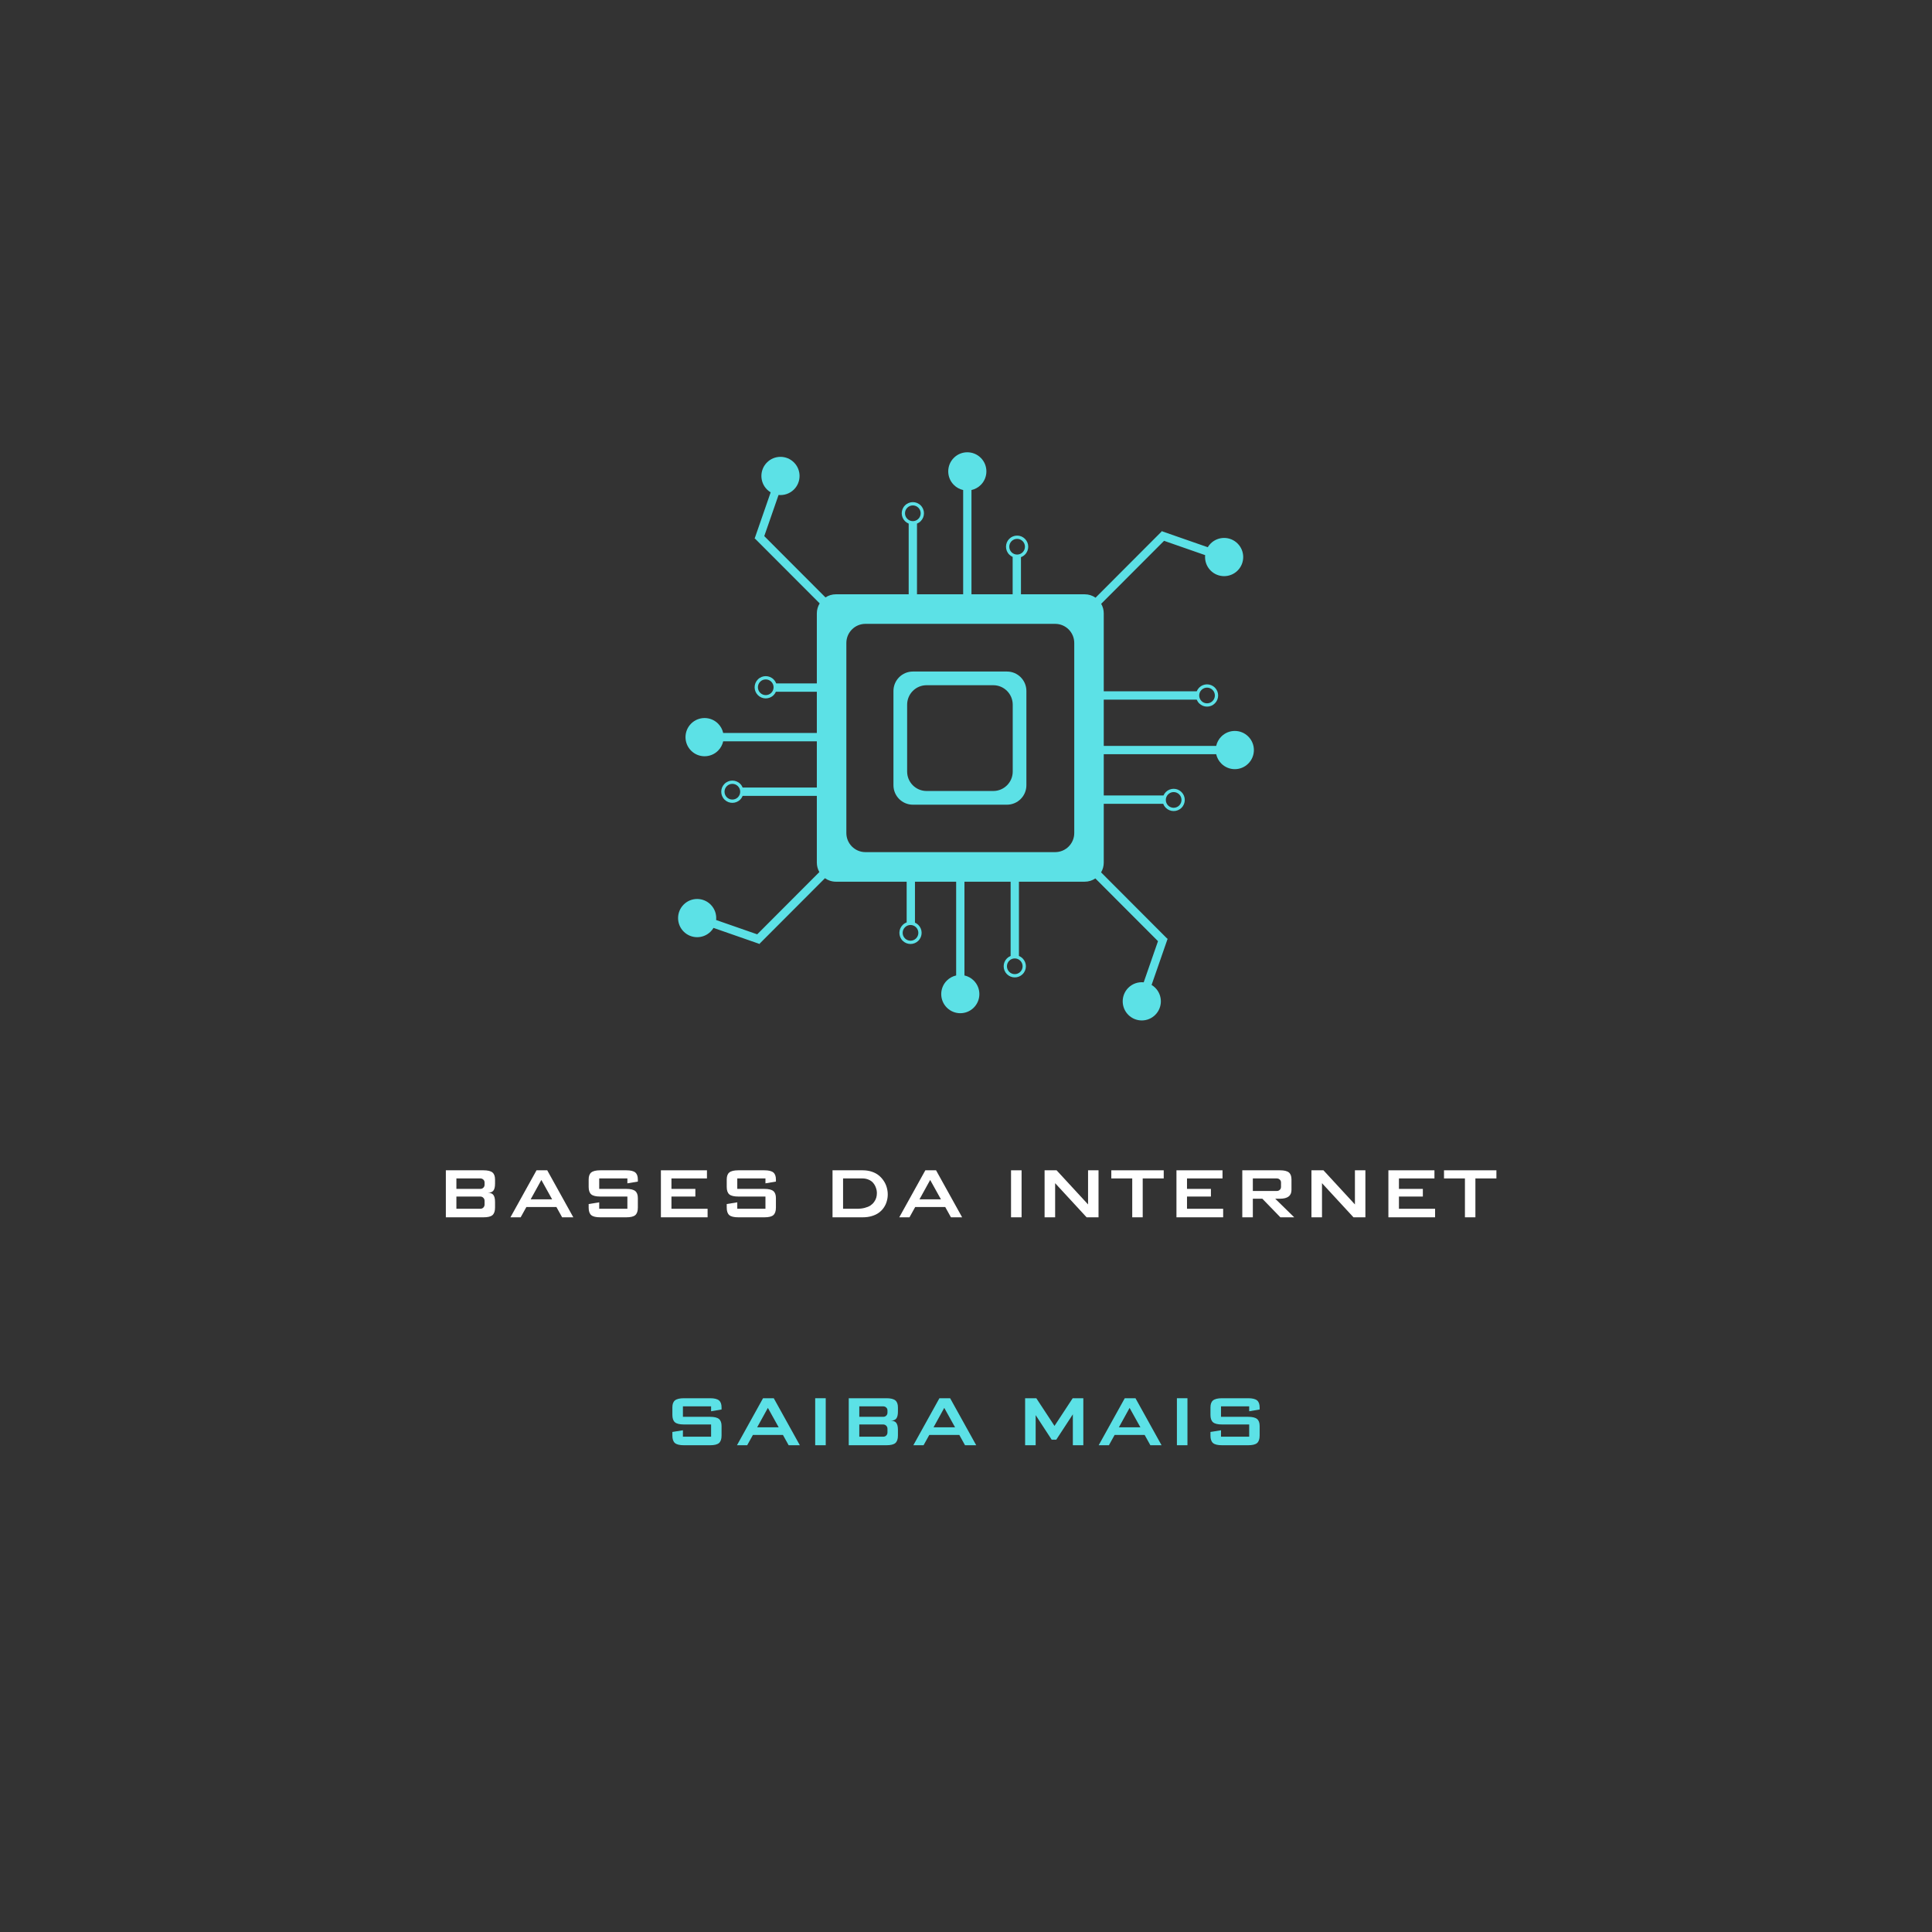 <svg xmlns="http://www.w3.org/2000/svg" xmlns:xlink="http://www.w3.org/1999/xlink" width="500" zoomAndPan="magnify" viewBox="0 0 375 375" height="500" preserveAspectRatio="xMidYMid meet" version="1.0"><rect x="0" y="0" width="375" height="375" fill="#333333" stroke="none"/><defs><g/><clipPath id="1a088a0ee0"><path d="M 131.254 87.422 L 243.754 87.422 L 243.754 198.422 L 131.254 198.422 Z M 131.254 87.422 " clip-rule="nonzero"/></clipPath></defs><g clip-path="url(#1a088a0ee0)"><path fill="#5ce1e6" d="M 167.98 165.398 C 165.938 165.398 164.277 163.738 164.277 161.691 L 164.277 124.801 C 164.277 122.75 165.938 121.09 167.98 121.09 L 204.809 121.09 C 206.855 121.09 208.512 122.75 208.512 124.801 L 208.512 161.691 C 208.512 163.738 206.855 165.398 204.809 165.398 Z M 226.73 154.188 C 227.324 153.594 228.289 153.594 228.883 154.188 C 229.168 154.477 229.328 154.859 229.328 155.266 C 229.328 155.672 229.168 156.055 228.883 156.344 C 228.594 156.633 228.211 156.789 227.805 156.789 C 227.398 156.789 227.016 156.633 226.73 156.344 C 226.441 156.055 226.285 155.672 226.285 155.266 C 226.285 154.859 226.441 154.477 226.73 154.188 Z M 198.043 188.633 C 197.754 188.922 197.375 189.078 196.969 189.078 C 196.562 189.078 196.18 188.922 195.891 188.633 C 195.605 188.344 195.445 187.961 195.445 187.555 C 195.445 187.148 195.605 186.766 195.891 186.477 C 196.18 186.191 196.562 186.031 196.969 186.031 C 197.375 186.031 197.754 186.191 198.043 186.477 C 198.637 187.07 198.637 188.039 198.043 188.633 Z M 177.805 182.141 C 177.52 182.43 177.137 182.59 176.73 182.59 C 176.324 182.59 175.941 182.43 175.652 182.141 C 175.367 181.855 175.207 181.473 175.207 181.066 C 175.207 180.656 175.367 180.277 175.652 179.988 C 175.941 179.699 176.324 179.539 176.73 179.539 C 177.137 179.539 177.52 179.699 177.805 179.988 C 178.398 180.582 178.398 181.551 177.805 182.141 Z M 143.227 154.75 C 142.633 155.344 141.668 155.344 141.074 154.75 C 140.789 154.461 140.629 154.078 140.629 153.672 C 140.629 153.262 140.789 152.879 141.074 152.594 C 141.363 152.305 141.742 152.145 142.148 152.145 C 142.559 152.145 142.938 152.305 143.227 152.594 C 143.512 152.879 143.672 153.262 143.672 153.672 C 143.672 154.078 143.512 154.461 143.227 154.75 Z M 149.707 134.477 C 149.113 135.07 148.148 135.07 147.555 134.477 C 147.266 134.188 147.109 133.805 147.109 133.398 C 147.109 132.992 147.266 132.609 147.555 132.32 C 147.84 132.031 148.223 131.875 148.629 131.875 C 149.035 131.875 149.418 132.031 149.707 132.32 C 149.992 132.609 150.152 132.992 150.152 133.398 C 150.152 133.805 149.992 134.188 149.707 134.477 Z M 176.105 98.551 C 176.395 98.262 176.777 98.102 177.184 98.102 C 177.59 98.102 177.973 98.262 178.258 98.551 C 178.547 98.84 178.703 99.219 178.703 99.629 C 178.703 100.035 178.547 100.418 178.258 100.703 C 177.973 100.992 177.59 101.152 177.184 101.152 C 176.777 101.152 176.395 100.992 176.105 100.703 C 175.512 100.109 175.512 99.145 176.105 98.551 Z M 196.344 105.039 C 196.633 104.75 197.016 104.594 197.422 104.594 C 197.828 104.594 198.211 104.75 198.496 105.039 C 198.785 105.328 198.941 105.711 198.941 106.117 C 198.941 106.523 198.785 106.906 198.496 107.195 C 198.211 107.48 197.828 107.641 197.422 107.641 C 197.016 107.641 196.633 107.48 196.344 107.195 C 195.754 106.602 195.754 105.633 196.344 105.039 Z M 233.211 133.914 C 233.801 133.32 234.77 133.32 235.359 133.914 C 235.648 134.203 235.805 134.586 235.805 134.992 C 235.805 135.398 235.648 135.781 235.359 136.07 C 235.074 136.359 234.691 136.516 234.285 136.516 C 233.879 136.516 233.496 136.359 233.211 136.07 C 232.922 135.781 232.762 135.398 232.762 134.992 C 232.762 134.586 232.922 134.203 233.211 133.914 Z M 242.293 142.961 C 240.848 141.512 238.504 141.512 237.059 142.961 C 236.543 143.477 236.211 144.109 236.062 144.777 L 214.238 144.777 L 214.238 135.801 L 232.285 135.801 C 232.391 136.062 232.547 136.309 232.758 136.52 C 233.602 137.367 234.969 137.367 235.809 136.52 C 236.652 135.676 236.652 134.309 235.809 133.465 C 234.969 132.621 233.602 132.621 232.758 133.465 C 232.547 133.68 232.391 133.922 232.285 134.184 L 214.238 134.184 L 214.238 119.062 C 214.238 118.383 214.059 117.746 213.738 117.199 L 225.945 104.973 L 233.918 107.75 C 233.812 108.816 234.164 109.926 234.984 110.746 C 236.43 112.191 238.773 112.191 240.219 110.746 C 241.668 109.297 241.668 106.949 240.219 105.5 C 238.773 104.051 236.43 104.051 234.984 105.5 C 234.766 105.719 234.578 105.961 234.426 106.215 L 225.574 103.133 L 225.539 103.098 L 225.52 103.113 L 225.469 103.098 L 225.434 103.199 L 212.645 116.012 C 212.047 115.594 211.32 115.352 210.539 115.352 L 198.168 115.352 L 198.168 108.145 C 198.449 108.039 198.719 107.875 198.945 107.645 C 199.789 106.801 199.789 105.434 198.945 104.59 C 198.105 103.746 196.738 103.746 195.895 104.59 C 195.055 105.434 195.055 106.801 195.895 107.645 C 196.09 107.84 196.316 107.988 196.555 108.094 L 196.555 115.352 L 188.562 115.352 L 188.562 95.113 C 189.227 94.965 189.855 94.637 190.375 94.117 C 191.82 92.668 191.82 90.32 190.375 88.871 C 188.926 87.426 186.582 87.426 185.137 88.871 C 183.691 90.32 183.691 92.668 185.137 94.117 C 185.652 94.637 186.285 94.965 186.949 95.113 L 186.949 115.352 L 177.988 115.352 L 177.988 101.633 C 178.25 101.527 178.496 101.367 178.707 101.156 C 179.551 100.312 179.551 98.945 178.707 98.098 C 177.867 97.254 176.5 97.254 175.656 98.098 C 174.816 98.945 174.816 100.312 175.656 101.156 C 175.871 101.367 176.113 101.527 176.375 101.633 L 176.375 115.352 L 162.25 115.352 C 161.504 115.352 160.805 115.574 160.223 115.957 L 148.344 104.059 L 151.117 96.074 C 152.184 96.18 153.289 95.824 154.109 95.008 C 155.555 93.559 155.555 91.207 154.109 89.762 C 152.664 88.312 150.316 88.312 148.871 89.762 C 147.426 91.207 147.426 93.559 148.871 95.008 C 149.09 95.223 149.332 95.41 149.586 95.566 L 146.508 104.434 L 146.473 104.469 L 146.488 104.484 L 146.473 104.535 L 146.574 104.574 L 159.098 117.117 C 158.75 117.68 158.547 118.348 158.547 119.062 L 158.547 132.648 L 150.652 132.648 C 150.547 132.367 150.383 132.098 150.156 131.871 C 149.312 131.027 147.945 131.027 147.105 131.871 C 146.262 132.715 146.262 134.082 147.105 134.926 C 147.945 135.77 149.312 135.77 150.156 134.926 C 150.352 134.73 150.5 134.504 150.602 134.266 L 158.547 134.266 L 158.547 142.273 L 140.371 142.273 C 140.227 141.605 139.895 140.977 139.379 140.457 C 137.93 139.008 135.586 139.008 134.141 140.457 C 132.695 141.906 132.695 144.254 134.141 145.703 C 135.586 147.152 137.93 147.152 139.379 145.703 C 139.895 145.184 140.227 144.551 140.371 143.887 L 158.547 143.887 L 158.547 152.863 L 144.152 152.863 C 144.047 152.602 143.887 152.355 143.676 152.145 C 142.832 151.301 141.469 151.301 140.625 152.145 C 139.781 152.984 139.781 154.355 140.625 155.199 C 141.469 156.043 142.832 156.043 143.676 155.199 C 143.887 154.988 144.047 154.742 144.152 154.477 L 158.547 154.477 L 158.547 167.43 C 158.547 168.098 158.727 168.727 159.035 169.266 L 146.973 181.352 L 139 178.574 C 139.109 177.504 138.754 176.398 137.934 175.578 C 136.488 174.129 134.145 174.129 132.699 175.578 C 131.254 177.023 131.254 179.375 132.699 180.82 C 134.145 182.27 136.488 182.27 137.934 180.82 C 138.152 180.602 138.34 180.359 138.492 180.105 L 147.344 183.191 L 147.383 183.227 L 147.398 183.207 L 147.449 183.227 L 147.484 183.121 L 160.125 170.461 C 160.727 170.887 161.461 171.137 162.25 171.137 L 175.984 171.137 L 175.984 179.039 C 175.699 179.145 175.434 179.309 175.203 179.539 C 174.363 180.383 174.363 181.75 175.203 182.594 C 176.047 183.438 177.414 183.438 178.254 182.594 C 179.098 181.75 179.098 180.383 178.254 179.539 C 178.059 179.34 177.836 179.191 177.594 179.086 L 177.594 171.137 L 185.59 171.137 L 185.59 189.336 C 184.926 189.484 184.293 189.816 183.777 190.332 C 182.332 191.781 182.332 194.129 183.777 195.578 C 185.223 197.027 187.566 197.027 189.012 195.578 C 190.457 194.129 190.457 191.781 189.012 190.332 C 188.496 189.816 187.863 189.484 187.199 189.336 L 187.199 171.137 L 196.16 171.137 L 196.16 185.551 C 195.898 185.656 195.652 185.816 195.441 186.027 C 194.602 186.871 194.602 188.238 195.441 189.082 C 196.285 189.926 197.652 189.926 198.492 189.082 C 199.336 188.238 199.336 186.871 198.492 186.027 C 198.281 185.816 198.035 185.656 197.773 185.551 L 197.773 171.137 L 210.539 171.137 C 211.305 171.137 212.016 170.906 212.609 170.504 L 224.766 182.68 L 221.992 190.668 C 220.926 190.559 219.82 190.914 219 191.734 C 217.555 193.184 217.555 195.531 219 196.98 C 220.449 198.43 222.793 198.43 224.238 196.98 C 225.684 195.531 225.684 193.184 224.238 191.734 C 224.02 191.516 223.777 191.328 223.523 191.176 L 226.602 182.309 L 226.637 182.273 L 226.621 182.254 L 226.637 182.203 L 226.535 182.168 L 213.719 169.328 C 214.051 168.773 214.238 168.125 214.238 167.43 L 214.238 156.016 L 225.785 156.016 C 225.887 156.297 226.051 156.566 226.281 156.793 C 227.125 157.637 228.488 157.637 229.332 156.793 C 230.176 155.949 230.176 154.582 229.332 153.738 C 228.488 152.895 227.125 152.895 226.281 153.738 C 226.086 153.934 225.938 154.16 225.832 154.398 L 214.238 154.398 L 214.238 146.391 L 236.062 146.391 C 236.211 147.055 236.543 147.688 237.059 148.207 C 238.504 149.656 240.848 149.656 242.293 148.207 C 243.742 146.758 243.742 144.41 242.293 142.961 " fill-opacity="1" fill-rule="nonzero"/></g><path fill="#5ce1e6" d="M 196.57 149.754 C 196.57 151.84 194.879 153.531 192.797 153.531 L 179.848 153.531 C 177.762 153.531 176.074 151.84 176.074 149.754 L 176.074 136.781 C 176.074 134.691 177.762 133 179.848 133 L 192.797 133 C 194.879 133 196.57 134.691 196.57 136.781 Z M 195.449 130.344 L 177.191 130.344 C 175.109 130.344 173.418 132.035 173.418 134.121 L 173.418 152.41 C 173.418 154.5 175.109 156.191 177.191 156.191 L 195.449 156.191 C 197.535 156.191 199.223 154.5 199.223 152.41 L 199.223 134.121 C 199.223 132.035 197.535 130.344 195.449 130.344 " fill-opacity="1" fill-rule="nonzero"/><g fill="#ffffff" fill-opacity="1"><g transform="translate(84.305, 236.279)"><g><path d="M 4.281 -7.547 L 4.281 -5.516 L 8.922 -5.516 C 9.148 -5.516 9.344 -5.586 9.5 -5.734 C 9.664 -5.891 9.75 -6.082 9.75 -6.312 L 9.75 -6.766 C 9.75 -6.992 9.664 -7.18 9.5 -7.328 C 9.344 -7.473 9.148 -7.547 8.922 -7.547 Z M 10.359 -4.766 C 10.879 -4.766 11.242 -4.625 11.453 -4.344 C 11.672 -4.07 11.781 -3.617 11.781 -2.984 L 11.781 -1.875 C 11.781 -1.195 11.613 -0.711 11.281 -0.422 C 10.957 -0.141 10.379 0 9.547 0 L 2.234 0 L 2.234 -9.125 L 9.547 -9.125 C 10.367 -9.125 10.945 -8.984 11.281 -8.703 C 11.613 -8.43 11.781 -7.977 11.781 -7.344 L 11.781 -6.516 C 11.781 -5.898 11.672 -5.453 11.453 -5.172 C 11.234 -4.898 10.867 -4.766 10.359 -4.766 Z M 4.281 -4.031 L 4.281 -1.656 L 8.922 -1.656 C 9.16 -1.656 9.359 -1.734 9.516 -1.891 C 9.672 -2.055 9.75 -2.254 9.75 -2.484 L 9.75 -3.203 C 9.75 -3.43 9.672 -3.625 9.516 -3.781 C 9.359 -3.945 9.16 -4.031 8.922 -4.031 Z M 4.281 -4.031 "/></g></g></g><g fill="#ffffff" fill-opacity="1"><g transform="translate(98.327, 236.279)"><g><path d="M 7.891 -9.125 L 12.953 0 L 10.781 0 L 9.672 -2 L 3.844 -2 L 2.734 0 L 0.75 0 L 5.812 -9.125 Z M 4.672 -3.484 L 8.844 -3.484 L 6.75 -7.25 Z M 4.672 -3.484 "/></g></g></g><g fill="#ffffff" fill-opacity="1"><g transform="translate(112.025, 236.279)"><g><path d="M 2.234 -7.344 C 2.234 -7.977 2.398 -8.43 2.734 -8.703 C 3.078 -8.984 3.66 -9.125 4.484 -9.125 L 9.547 -9.125 C 10.367 -9.125 10.945 -8.984 11.281 -8.703 C 11.613 -8.43 11.781 -7.977 11.781 -7.344 L 11.781 -6.938 L 9.75 -6.594 L 9.75 -7.547 L 4.281 -7.547 L 4.281 -5.516 L 9.547 -5.516 C 10.367 -5.516 10.945 -5.375 11.281 -5.094 C 11.613 -4.82 11.781 -4.367 11.781 -3.734 L 11.781 -1.875 C 11.781 -1.195 11.613 -0.711 11.281 -0.422 C 10.957 -0.141 10.379 0 9.547 0 L 4.484 0 C 3.648 0 3.066 -0.141 2.734 -0.422 C 2.398 -0.711 2.234 -1.195 2.234 -1.875 L 2.234 -2.578 L 4.281 -2.906 L 4.281 -1.656 L 9.75 -1.656 L 9.75 -4.031 L 4.484 -4.031 C 3.648 -4.031 3.066 -4.172 2.734 -4.453 C 2.398 -4.742 2.234 -5.223 2.234 -5.891 Z M 2.234 -7.344 "/></g></g></g><g fill="#ffffff" fill-opacity="1"><g transform="translate(126.047, 236.279)"><g><path d="M 11.297 0 L 2.234 0 L 2.234 -9.125 L 11.172 -9.125 L 11.172 -7.547 L 4.281 -7.547 L 4.281 -5.516 L 8.922 -5.516 L 8.922 -4.031 L 4.281 -4.031 L 4.281 -1.656 L 11.297 -1.656 Z M 11.297 0 "/></g></g></g><g fill="#ffffff" fill-opacity="1"><g transform="translate(138.824, 236.279)"><g><path d="M 2.234 -7.344 C 2.234 -7.977 2.398 -8.43 2.734 -8.703 C 3.078 -8.984 3.66 -9.125 4.484 -9.125 L 9.547 -9.125 C 10.367 -9.125 10.945 -8.984 11.281 -8.703 C 11.613 -8.43 11.781 -7.977 11.781 -7.344 L 11.781 -6.938 L 9.75 -6.594 L 9.75 -7.547 L 4.281 -7.547 L 4.281 -5.516 L 9.547 -5.516 C 10.367 -5.516 10.945 -5.375 11.281 -5.094 C 11.613 -4.82 11.781 -4.367 11.781 -3.734 L 11.781 -1.875 C 11.781 -1.195 11.613 -0.711 11.281 -0.422 C 10.957 -0.141 10.379 0 9.547 0 L 4.484 0 C 3.648 0 3.066 -0.141 2.734 -0.422 C 2.398 -0.711 2.234 -1.195 2.234 -1.875 L 2.234 -2.578 L 4.281 -2.906 L 4.281 -1.656 L 9.75 -1.656 L 9.75 -4.031 L 4.484 -4.031 C 3.648 -4.031 3.066 -4.172 2.734 -4.453 C 2.398 -4.742 2.234 -5.223 2.234 -5.891 Z M 2.234 -7.344 "/></g></g></g><g fill="#ffffff" fill-opacity="1"><g transform="translate(152.846, 236.279)"><g/></g></g><g fill="#ffffff" fill-opacity="1"><g transform="translate(159.359, 236.279)"><g><path d="M 8.047 -7.547 L 4.281 -7.547 L 4.281 -1.656 L 6.969 -1.656 C 7.52 -1.656 8.02 -1.711 8.469 -1.828 C 8.914 -1.941 9.285 -2.094 9.578 -2.281 C 9.867 -2.477 10.109 -2.707 10.297 -2.969 C 10.492 -3.238 10.633 -3.516 10.719 -3.797 C 10.801 -4.078 10.844 -4.375 10.844 -4.688 C 10.844 -5.051 10.781 -5.398 10.656 -5.734 C 10.539 -6.078 10.367 -6.383 10.141 -6.656 C 9.922 -6.926 9.629 -7.141 9.266 -7.297 C 8.898 -7.461 8.492 -7.547 8.047 -7.547 Z M 8.094 0 L 2.234 0 L 2.234 -9.125 L 8.094 -9.125 C 8.727 -9.125 9.312 -9.035 9.844 -8.859 C 10.383 -8.68 10.836 -8.441 11.203 -8.141 C 11.578 -7.836 11.895 -7.488 12.156 -7.094 C 12.426 -6.695 12.625 -6.273 12.75 -5.828 C 12.883 -5.379 12.953 -4.914 12.953 -4.438 C 12.953 -3.988 12.891 -3.551 12.766 -3.125 C 12.648 -2.695 12.461 -2.289 12.203 -1.906 C 11.953 -1.531 11.641 -1.203 11.266 -0.922 C 10.891 -0.641 10.43 -0.414 9.891 -0.25 C 9.348 -0.082 8.75 0 8.094 0 Z M 8.094 0 "/></g></g></g><g fill="#ffffff" fill-opacity="1"><g transform="translate(173.796, 236.279)"><g><path d="M 7.891 -9.125 L 12.953 0 L 10.781 0 L 9.672 -2 L 3.844 -2 L 2.734 0 L 0.75 0 L 5.812 -9.125 Z M 4.672 -3.484 L 8.844 -3.484 L 6.75 -7.25 Z M 4.672 -3.484 "/></g></g></g><g fill="#ffffff" fill-opacity="1"><g transform="translate(187.494, 236.279)"><g/></g></g><g fill="#ffffff" fill-opacity="1"><g transform="translate(194.007, 236.279)"><g><path d="M 4.281 0 L 2.234 0 L 2.234 -9.125 L 4.281 -9.125 Z M 4.281 0 "/></g></g></g><g fill="#ffffff" fill-opacity="1"><g transform="translate(200.52, 236.279)"><g><path d="M 10.391 0 L 4.281 -6.625 L 4.281 0 L 2.234 0 L 2.234 -9.125 L 4.562 -9.125 L 10.672 -2.5 L 10.672 -9.125 L 12.703 -9.125 L 12.703 0 Z M 10.391 0 "/></g></g></g><g fill="#ffffff" fill-opacity="1"><g transform="translate(215.455, 236.279)"><g><path d="M 6.344 0 L 4.312 0 L 4.312 -7.547 L 0.25 -7.547 L 0.25 -9.125 L 10.422 -9.125 L 10.422 -7.547 L 6.344 -7.547 Z M 6.344 0 "/></g></g></g><g fill="#ffffff" fill-opacity="1"><g transform="translate(226.116, 236.279)"><g><path d="M 11.297 0 L 2.234 0 L 2.234 -9.125 L 11.172 -9.125 L 11.172 -7.547 L 4.281 -7.547 L 4.281 -5.516 L 8.922 -5.516 L 8.922 -4.031 L 4.281 -4.031 L 4.281 -1.656 L 11.297 -1.656 Z M 11.297 0 "/></g></g></g><g fill="#ffffff" fill-opacity="1"><g transform="translate(238.894, 236.279)"><g><path d="M 8.625 -3.609 L 12.312 0 L 9.625 0 L 6.125 -3.609 L 4.281 -3.609 L 4.281 0 L 2.234 0 L 2.234 -9.125 L 9.547 -9.125 C 10.367 -9.125 10.945 -8.984 11.281 -8.703 C 11.613 -8.43 11.781 -7.977 11.781 -7.344 L 11.781 -5.312 C 11.781 -4.176 11.035 -3.609 9.547 -3.609 Z M 4.281 -7.547 L 4.281 -5.109 L 8.922 -5.109 C 9.148 -5.109 9.344 -5.18 9.5 -5.328 C 9.664 -5.473 9.75 -5.66 9.75 -5.891 L 9.75 -6.766 C 9.75 -6.992 9.664 -7.18 9.5 -7.328 C 9.344 -7.473 9.148 -7.547 8.922 -7.547 Z M 4.281 -7.547 "/></g></g></g><g fill="#ffffff" fill-opacity="1"><g transform="translate(252.318, 236.279)"><g><path d="M 10.391 0 L 4.281 -6.625 L 4.281 0 L 2.234 0 L 2.234 -9.125 L 4.562 -9.125 L 10.672 -2.5 L 10.672 -9.125 L 12.703 -9.125 L 12.703 0 Z M 10.391 0 "/></g></g></g><g fill="#ffffff" fill-opacity="1"><g transform="translate(267.253, 236.279)"><g><path d="M 11.297 0 L 2.234 0 L 2.234 -9.125 L 11.172 -9.125 L 11.172 -7.547 L 4.281 -7.547 L 4.281 -5.516 L 8.922 -5.516 L 8.922 -4.031 L 4.281 -4.031 L 4.281 -1.656 L 11.297 -1.656 Z M 11.297 0 "/></g></g></g><g fill="#ffffff" fill-opacity="1"><g transform="translate(280.03, 236.279)"><g><path d="M 6.344 0 L 4.312 0 L 4.312 -7.547 L 0.25 -7.547 L 0.25 -9.125 L 10.422 -9.125 L 10.422 -7.547 L 6.344 -7.547 Z M 6.344 0 "/></g></g></g><g fill="#5ce1e6" fill-opacity="1"><g transform="translate(128.273, 280.52)"><g><path d="M 2.234 -7.344 C 2.234 -7.977 2.398 -8.43 2.734 -8.703 C 3.078 -8.984 3.66 -9.125 4.484 -9.125 L 9.547 -9.125 C 10.367 -9.125 10.945 -8.984 11.281 -8.703 C 11.613 -8.43 11.781 -7.977 11.781 -7.344 L 11.781 -6.938 L 9.75 -6.594 L 9.75 -7.547 L 4.281 -7.547 L 4.281 -5.516 L 9.547 -5.516 C 10.367 -5.516 10.945 -5.375 11.281 -5.094 C 11.613 -4.82 11.781 -4.367 11.781 -3.734 L 11.781 -1.875 C 11.781 -1.195 11.613 -0.711 11.281 -0.422 C 10.957 -0.141 10.379 0 9.547 0 L 4.484 0 C 3.648 0 3.066 -0.141 2.734 -0.422 C 2.398 -0.711 2.234 -1.195 2.234 -1.875 L 2.234 -2.578 L 4.281 -2.906 L 4.281 -1.656 L 9.75 -1.656 L 9.75 -4.031 L 4.484 -4.031 C 3.648 -4.031 3.066 -4.172 2.734 -4.453 C 2.398 -4.742 2.234 -5.223 2.234 -5.891 Z M 2.234 -7.344 "/></g></g></g><g fill="#5ce1e6" fill-opacity="1"><g transform="translate(142.295, 280.52)"><g><path d="M 7.891 -9.125 L 12.953 0 L 10.781 0 L 9.672 -2 L 3.844 -2 L 2.734 0 L 0.75 0 L 5.812 -9.125 Z M 4.672 -3.484 L 8.844 -3.484 L 6.75 -7.25 Z M 4.672 -3.484 "/></g></g></g><g fill="#5ce1e6" fill-opacity="1"><g transform="translate(155.994, 280.52)"><g><path d="M 4.281 0 L 2.234 0 L 2.234 -9.125 L 4.281 -9.125 Z M 4.281 0 "/></g></g></g><g fill="#5ce1e6" fill-opacity="1"><g transform="translate(162.507, 280.52)"><g><path d="M 4.281 -7.547 L 4.281 -5.516 L 8.922 -5.516 C 9.148 -5.516 9.344 -5.586 9.5 -5.734 C 9.664 -5.891 9.75 -6.082 9.75 -6.312 L 9.75 -6.766 C 9.75 -6.992 9.664 -7.18 9.5 -7.328 C 9.344 -7.473 9.148 -7.547 8.922 -7.547 Z M 10.359 -4.766 C 10.879 -4.766 11.242 -4.625 11.453 -4.344 C 11.672 -4.07 11.781 -3.617 11.781 -2.984 L 11.781 -1.875 C 11.781 -1.195 11.613 -0.711 11.281 -0.422 C 10.957 -0.141 10.379 0 9.547 0 L 2.234 0 L 2.234 -9.125 L 9.547 -9.125 C 10.367 -9.125 10.945 -8.984 11.281 -8.703 C 11.613 -8.43 11.781 -7.977 11.781 -7.344 L 11.781 -6.516 C 11.781 -5.898 11.672 -5.453 11.453 -5.172 C 11.234 -4.898 10.867 -4.766 10.359 -4.766 Z M 4.281 -4.031 L 4.281 -1.656 L 8.922 -1.656 C 9.16 -1.656 9.359 -1.734 9.516 -1.891 C 9.672 -2.055 9.75 -2.254 9.75 -2.484 L 9.75 -3.203 C 9.75 -3.43 9.672 -3.625 9.516 -3.781 C 9.359 -3.945 9.16 -4.031 8.922 -4.031 Z M 4.281 -4.031 "/></g></g></g><g fill="#5ce1e6" fill-opacity="1"><g transform="translate(176.529, 280.52)"><g><path d="M 7.891 -9.125 L 12.953 0 L 10.781 0 L 9.672 -2 L 3.844 -2 L 2.734 0 L 0.75 0 L 5.812 -9.125 Z M 4.672 -3.484 L 8.844 -3.484 L 6.75 -7.25 Z M 4.672 -3.484 "/></g></g></g><g fill="#5ce1e6" fill-opacity="1"><g transform="translate(190.227, 280.52)"><g/></g></g><g fill="#5ce1e6" fill-opacity="1"><g transform="translate(196.74, 280.52)"><g><path d="M 13.531 -9.125 L 13.531 0 L 11.5 0 L 11.5 -6 L 8.281 -1.078 L 7.391 -1.078 L 4.281 -5.844 L 4.281 0 L 2.234 0 L 2.234 -9.125 L 4.406 -9.125 L 7.938 -3.75 L 11.469 -9.125 Z M 13.531 -9.125 "/></g></g></g><g fill="#5ce1e6" fill-opacity="1"><g transform="translate(212.504, 280.52)"><g><path d="M 7.891 -9.125 L 12.953 0 L 10.781 0 L 9.672 -2 L 3.844 -2 L 2.734 0 L 0.75 0 L 5.812 -9.125 Z M 4.672 -3.484 L 8.844 -3.484 L 6.75 -7.25 Z M 4.672 -3.484 "/></g></g></g><g fill="#5ce1e6" fill-opacity="1"><g transform="translate(226.203, 280.52)"><g><path d="M 4.281 0 L 2.234 0 L 2.234 -9.125 L 4.281 -9.125 Z M 4.281 0 "/></g></g></g><g fill="#5ce1e6" fill-opacity="1"><g transform="translate(232.716, 280.52)"><g><path d="M 2.234 -7.344 C 2.234 -7.977 2.398 -8.43 2.734 -8.703 C 3.078 -8.984 3.66 -9.125 4.484 -9.125 L 9.547 -9.125 C 10.367 -9.125 10.945 -8.984 11.281 -8.703 C 11.613 -8.43 11.781 -7.977 11.781 -7.344 L 11.781 -6.938 L 9.75 -6.594 L 9.75 -7.547 L 4.281 -7.547 L 4.281 -5.516 L 9.547 -5.516 C 10.367 -5.516 10.945 -5.375 11.281 -5.094 C 11.613 -4.82 11.781 -4.367 11.781 -3.734 L 11.781 -1.875 C 11.781 -1.195 11.613 -0.711 11.281 -0.422 C 10.957 -0.141 10.379 0 9.547 0 L 4.484 0 C 3.648 0 3.066 -0.141 2.734 -0.422 C 2.398 -0.711 2.234 -1.195 2.234 -1.875 L 2.234 -2.578 L 4.281 -2.906 L 4.281 -1.656 L 9.75 -1.656 L 9.75 -4.031 L 4.484 -4.031 C 3.648 -4.031 3.066 -4.172 2.734 -4.453 C 2.398 -4.742 2.234 -5.223 2.234 -5.891 Z M 2.234 -7.344 "/></g></g></g></svg>